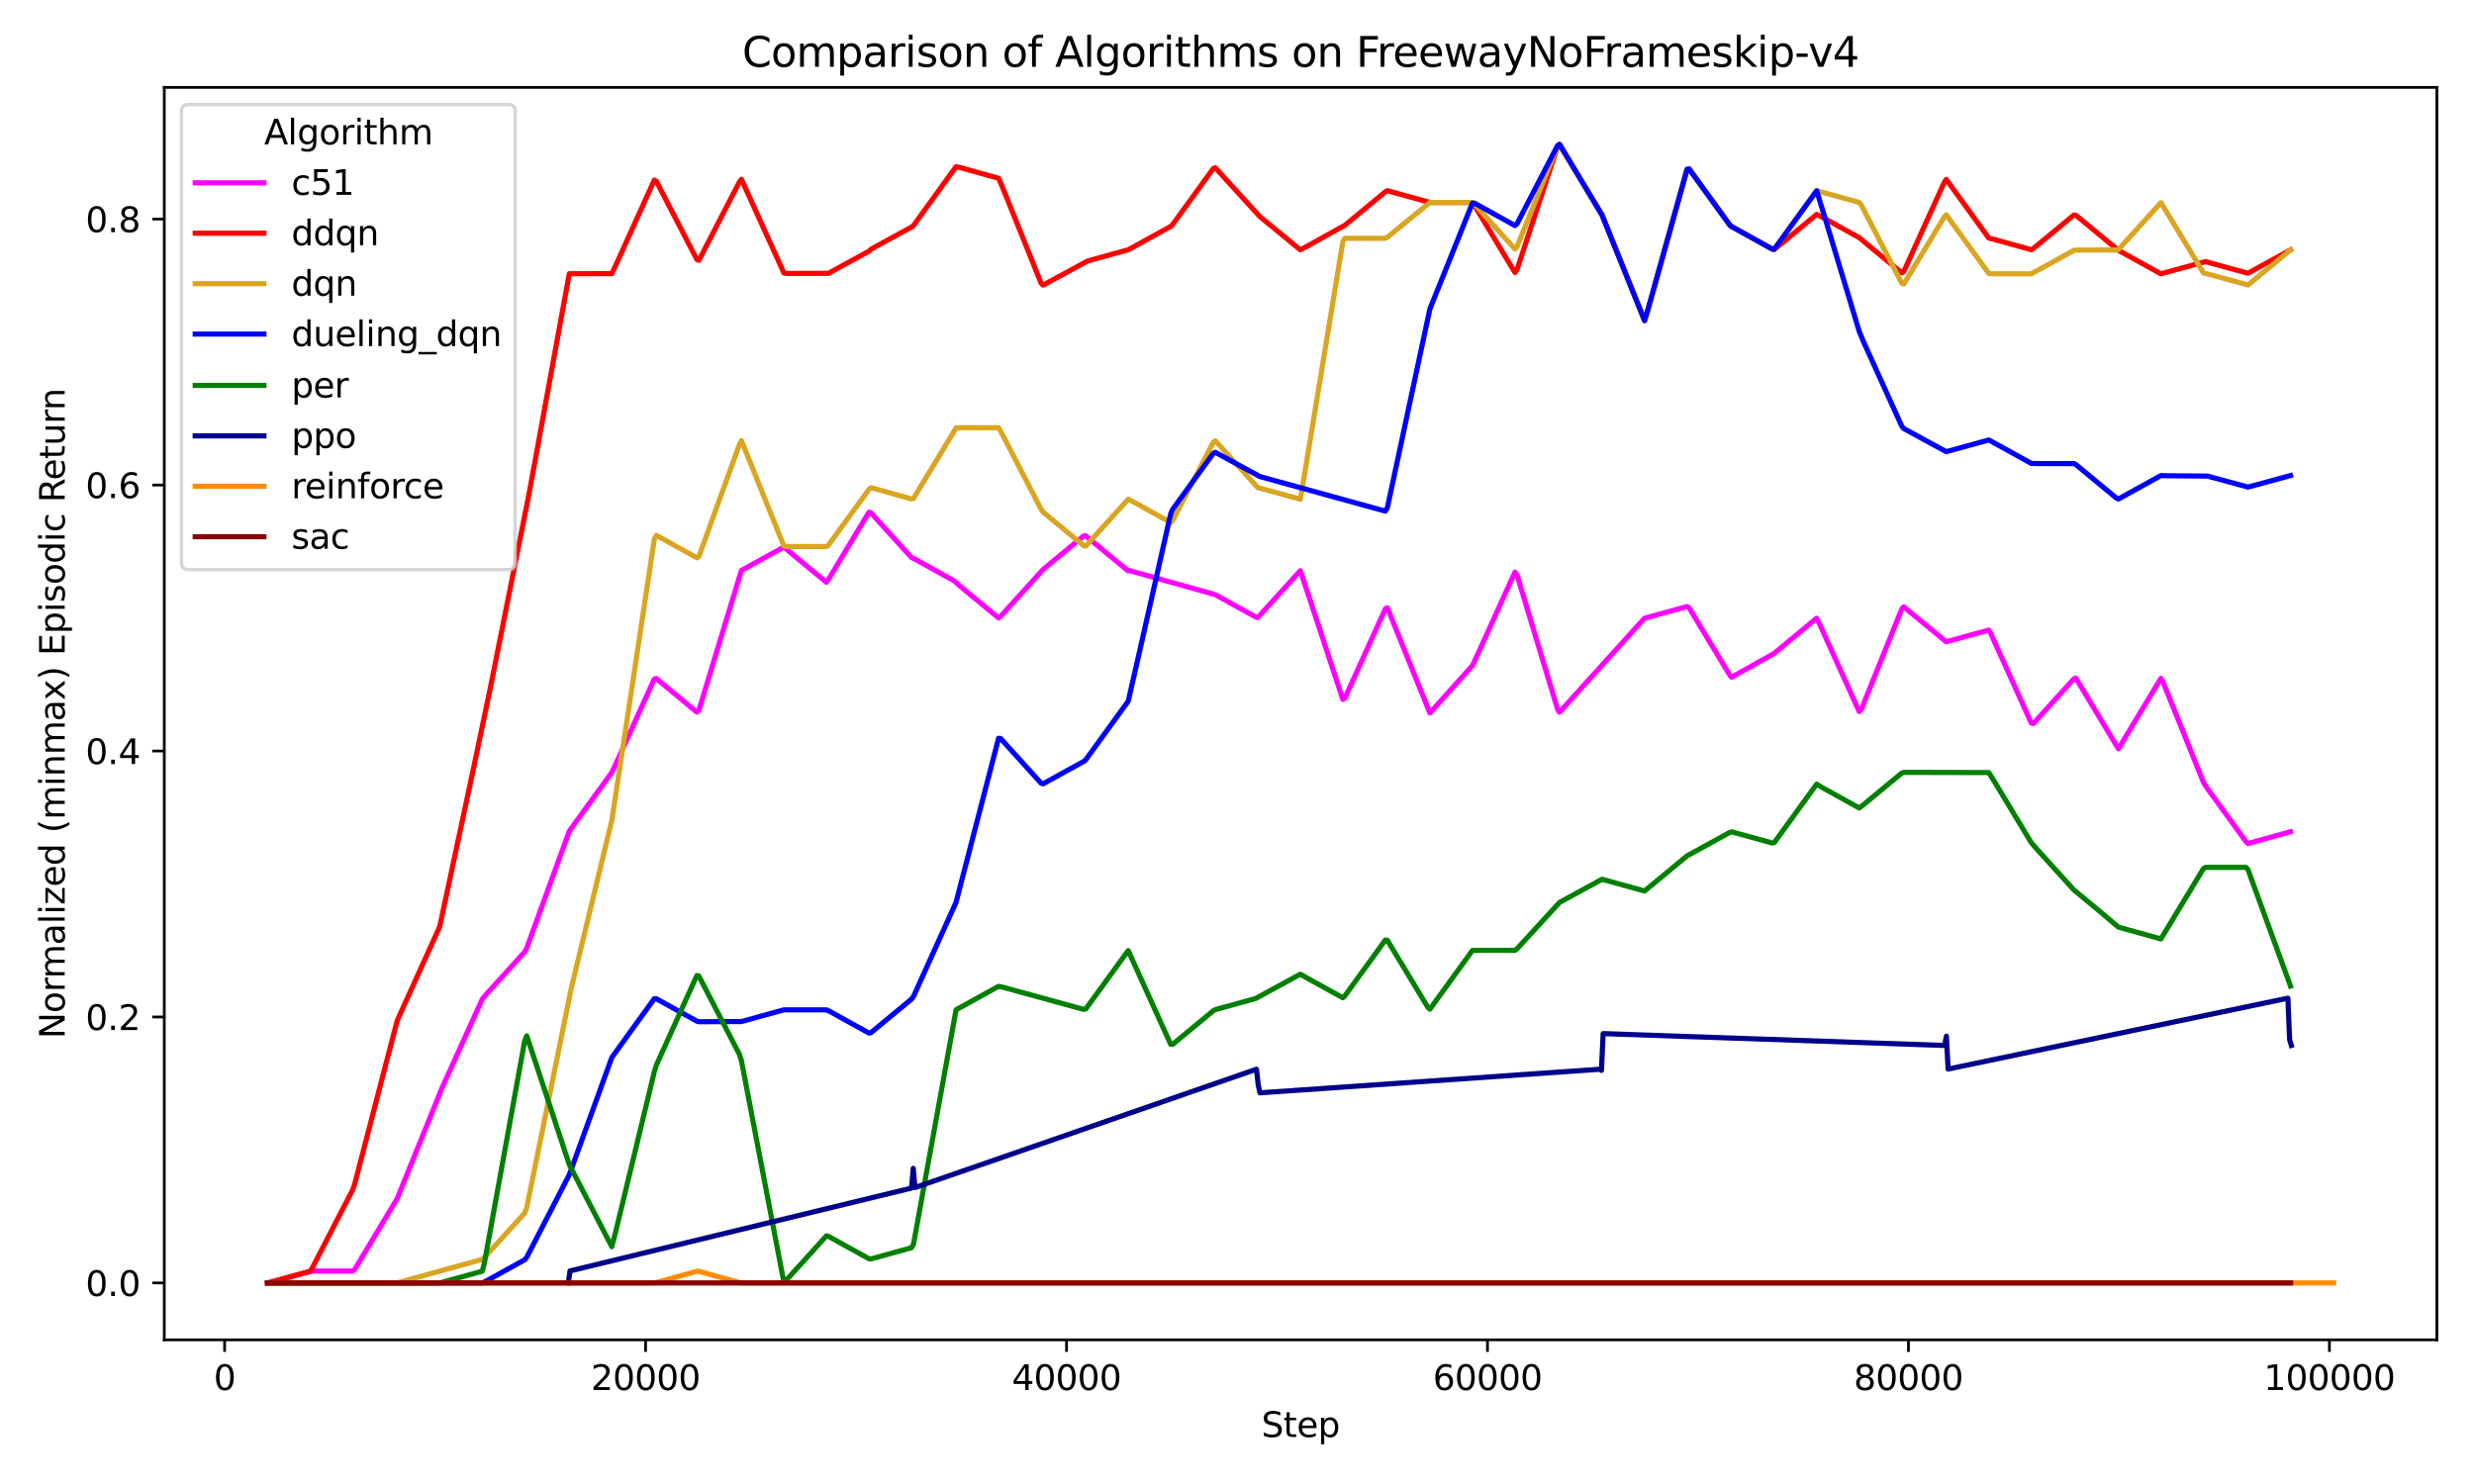 <?xml version="1.0" encoding="utf-8" standalone="no"?>
<!DOCTYPE svg PUBLIC "-//W3C//DTD SVG 1.1//EN"
  "http://www.w3.org/Graphics/SVG/1.1/DTD/svg11.dtd">
<svg xmlns:xlink="http://www.w3.org/1999/xlink" width="720pt" height="432pt" viewBox="0 0 720 432" xmlns="http://www.w3.org/2000/svg" version="1.1">
 <defs>
  <style type="text/css">*{stroke-linejoin: round; stroke-linecap: butt}</style>
 </defs>
 <g id="figure_1">
  <g id="patch_1">
   <path d="M 0 432 
L 720 432 
L 720 0 
L 0 0 
z
" style="fill: #ffffff"/>
  </g>
  <g id="axes_1">
   <g id="patch_2">
    <path d="M 47.81 390.04 
L 709.2 390.04 
L 709.2 25.44 
L 47.81 25.44 
z
" style="fill: #ffffff"/>
   </g>
   <g id="matplotlib.axis_1">
    <g id="xtick_1">
     <g id="line2d_1">
      <defs>
       <path id="m655ab68fb0" d="M 0 0 
L 0 3.5 
" style="stroke: #000000; stroke-width: 0.8"/>
      </defs>
      <g>
       <use xlink:href="#m655ab68fb0" x="65.371" y="390.04" style="stroke: #000000; stroke-width: 0.8"/>
      </g>
     </g>
     <g id="text_1">
      <!-- 0 -->
      <g transform="translate(62.19 404.638) scale(0.1 -0.1)">
       <defs>
        <path id="DejaVuSans-30" d="M 2034 4250 
Q 1547 4250 1301 3770 
Q 1056 3291 1056 2328 
Q 1056 1369 1301 889 
Q 1547 409 2034 409 
Q 2525 409 2770 889 
Q 3016 1369 3016 2328 
Q 3016 3291 2770 3770 
Q 2525 4250 2034 4250 
z
M 2034 4750 
Q 2819 4750 3233 4129 
Q 3647 3509 3647 2328 
Q 3647 1150 3233 529 
Q 2819 -91 2034 -91 
Q 1250 -91 836 529 
Q 422 1150 422 2328 
Q 422 3509 836 4129 
Q 1250 4750 2034 4750 
z
" transform="scale(0.016)"/>
       </defs>
       <use xlink:href="#DejaVuSans-30"/>
      </g>
     </g>
    </g>
    <g id="xtick_2">
     <g id="line2d_2">
      <g>
       <use xlink:href="#m655ab68fb0" x="187.88" y="390.04" style="stroke: #000000; stroke-width: 0.8"/>
      </g>
     </g>
     <g id="text_2">
      <!-- 20000 -->
      <g transform="translate(171.974 404.638) scale(0.1 -0.1)">
       <defs>
        <path id="DejaVuSans-32" d="M 1228 531 
L 3431 531 
L 3431 0 
L 469 0 
L 469 531 
Q 828 903 1448 1529 
Q 2069 2156 2228 2338 
Q 2531 2678 2651 2914 
Q 2772 3150 2772 3378 
Q 2772 3750 2511 3984 
Q 2250 4219 1831 4219 
Q 1534 4219 1204 4116 
Q 875 4013 500 3803 
L 500 4441 
Q 881 4594 1212 4672 
Q 1544 4750 1819 4750 
Q 2544 4750 2975 4387 
Q 3406 4025 3406 3419 
Q 3406 3131 3298 2873 
Q 3191 2616 2906 2266 
Q 2828 2175 2409 1742 
Q 1991 1309 1228 531 
z
" transform="scale(0.016)"/>
       </defs>
       <use xlink:href="#DejaVuSans-32"/>
       <use xlink:href="#DejaVuSans-30" transform="translate(63.623 0)"/>
       <use xlink:href="#DejaVuSans-30" transform="translate(127.246 0)"/>
       <use xlink:href="#DejaVuSans-30" transform="translate(190.869 0)"/>
       <use xlink:href="#DejaVuSans-30" transform="translate(254.492 0)"/>
      </g>
     </g>
    </g>
    <g id="xtick_3">
     <g id="line2d_3">
      <g>
       <use xlink:href="#m655ab68fb0" x="310.39" y="390.04" style="stroke: #000000; stroke-width: 0.8"/>
      </g>
     </g>
     <g id="text_3">
      <!-- 40000 -->
      <g transform="translate(294.484 404.638) scale(0.1 -0.1)">
       <defs>
        <path id="DejaVuSans-34" d="M 2419 4116 
L 825 1625 
L 2419 1625 
L 2419 4116 
z
M 2253 4666 
L 3047 4666 
L 3047 1625 
L 3713 1625 
L 3713 1100 
L 3047 1100 
L 3047 0 
L 2419 0 
L 2419 1100 
L 313 1100 
L 313 1709 
L 2253 4666 
z
" transform="scale(0.016)"/>
       </defs>
       <use xlink:href="#DejaVuSans-34"/>
       <use xlink:href="#DejaVuSans-30" transform="translate(63.623 0)"/>
       <use xlink:href="#DejaVuSans-30" transform="translate(127.246 0)"/>
       <use xlink:href="#DejaVuSans-30" transform="translate(190.869 0)"/>
       <use xlink:href="#DejaVuSans-30" transform="translate(254.492 0)"/>
      </g>
     </g>
    </g>
    <g id="xtick_4">
     <g id="line2d_4">
      <g>
       <use xlink:href="#m655ab68fb0" x="432.899" y="390.04" style="stroke: #000000; stroke-width: 0.8"/>
      </g>
     </g>
     <g id="text_4">
      <!-- 60000 -->
      <g transform="translate(416.993 404.638) scale(0.1 -0.1)">
       <defs>
        <path id="DejaVuSans-36" d="M 2113 2584 
Q 1688 2584 1439 2293 
Q 1191 2003 1191 1497 
Q 1191 994 1439 701 
Q 1688 409 2113 409 
Q 2538 409 2786 701 
Q 3034 994 3034 1497 
Q 3034 2003 2786 2293 
Q 2538 2584 2113 2584 
z
M 3366 4563 
L 3366 3988 
Q 3128 4100 2886 4159 
Q 2644 4219 2406 4219 
Q 1781 4219 1451 3797 
Q 1122 3375 1075 2522 
Q 1259 2794 1537 2939 
Q 1816 3084 2150 3084 
Q 2853 3084 3261 2657 
Q 3669 2231 3669 1497 
Q 3669 778 3244 343 
Q 2819 -91 2113 -91 
Q 1303 -91 875 529 
Q 447 1150 447 2328 
Q 447 3434 972 4092 
Q 1497 4750 2381 4750 
Q 2619 4750 2861 4703 
Q 3103 4656 3366 4563 
z
" transform="scale(0.016)"/>
       </defs>
       <use xlink:href="#DejaVuSans-36"/>
       <use xlink:href="#DejaVuSans-30" transform="translate(63.623 0)"/>
       <use xlink:href="#DejaVuSans-30" transform="translate(127.246 0)"/>
       <use xlink:href="#DejaVuSans-30" transform="translate(190.869 0)"/>
       <use xlink:href="#DejaVuSans-30" transform="translate(254.492 0)"/>
      </g>
     </g>
    </g>
    <g id="xtick_5">
     <g id="line2d_5">
      <g>
       <use xlink:href="#m655ab68fb0" x="555.409" y="390.04" style="stroke: #000000; stroke-width: 0.8"/>
      </g>
     </g>
     <g id="text_5">
      <!-- 80000 -->
      <g transform="translate(539.502 404.638) scale(0.1 -0.1)">
       <defs>
        <path id="DejaVuSans-38" d="M 2034 2216 
Q 1584 2216 1326 1975 
Q 1069 1734 1069 1313 
Q 1069 891 1326 650 
Q 1584 409 2034 409 
Q 2484 409 2743 651 
Q 3003 894 3003 1313 
Q 3003 1734 2745 1975 
Q 2488 2216 2034 2216 
z
M 1403 2484 
Q 997 2584 770 2862 
Q 544 3141 544 3541 
Q 544 4100 942 4425 
Q 1341 4750 2034 4750 
Q 2731 4750 3128 4425 
Q 3525 4100 3525 3541 
Q 3525 3141 3298 2862 
Q 3072 2584 2669 2484 
Q 3125 2378 3379 2068 
Q 3634 1759 3634 1313 
Q 3634 634 3220 271 
Q 2806 -91 2034 -91 
Q 1263 -91 848 271 
Q 434 634 434 1313 
Q 434 1759 690 2068 
Q 947 2378 1403 2484 
z
M 1172 3481 
Q 1172 3119 1398 2916 
Q 1625 2713 2034 2713 
Q 2441 2713 2670 2916 
Q 2900 3119 2900 3481 
Q 2900 3844 2670 4047 
Q 2441 4250 2034 4250 
Q 1625 4250 1398 4047 
Q 1172 3844 1172 3481 
z
" transform="scale(0.016)"/>
       </defs>
       <use xlink:href="#DejaVuSans-38"/>
       <use xlink:href="#DejaVuSans-30" transform="translate(63.623 0)"/>
       <use xlink:href="#DejaVuSans-30" transform="translate(127.246 0)"/>
       <use xlink:href="#DejaVuSans-30" transform="translate(190.869 0)"/>
       <use xlink:href="#DejaVuSans-30" transform="translate(254.492 0)"/>
      </g>
     </g>
    </g>
    <g id="xtick_6">
     <g id="line2d_6">
      <g>
       <use xlink:href="#m655ab68fb0" x="677.918" y="390.04" style="stroke: #000000; stroke-width: 0.8"/>
      </g>
     </g>
     <g id="text_6">
      <!-- 100000 -->
      <g transform="translate(658.83 404.638) scale(0.1 -0.1)">
       <defs>
        <path id="DejaVuSans-31" d="M 794 531 
L 1825 531 
L 1825 4091 
L 703 3866 
L 703 4441 
L 1819 4666 
L 2450 4666 
L 2450 531 
L 3481 531 
L 3481 0 
L 794 0 
L 794 531 
z
" transform="scale(0.016)"/>
       </defs>
       <use xlink:href="#DejaVuSans-31"/>
       <use xlink:href="#DejaVuSans-30" transform="translate(63.623 0)"/>
       <use xlink:href="#DejaVuSans-30" transform="translate(127.246 0)"/>
       <use xlink:href="#DejaVuSans-30" transform="translate(190.869 0)"/>
       <use xlink:href="#DejaVuSans-30" transform="translate(254.492 0)"/>
       <use xlink:href="#DejaVuSans-30" transform="translate(318.115 0)"/>
      </g>
     </g>
    </g>
    <g id="text_7">
     <!-- Step -->
     <g transform="translate(367.12 418.317) scale(0.1 -0.1)">
      <defs>
       <path id="DejaVuSans-53" d="M 3425 4513 
L 3425 3897 
Q 3066 4069 2747 4153 
Q 2428 4238 2131 4238 
Q 1616 4238 1336 4038 
Q 1056 3838 1056 3469 
Q 1056 3159 1242 3001 
Q 1428 2844 1947 2747 
L 2328 2669 
Q 3034 2534 3370 2195 
Q 3706 1856 3706 1288 
Q 3706 609 3251 259 
Q 2797 -91 1919 -91 
Q 1588 -91 1214 -16 
Q 841 59 441 206 
L 441 856 
Q 825 641 1194 531 
Q 1563 422 1919 422 
Q 2459 422 2753 634 
Q 3047 847 3047 1241 
Q 3047 1584 2836 1778 
Q 2625 1972 2144 2069 
L 1759 2144 
Q 1053 2284 737 2584 
Q 422 2884 422 3419 
Q 422 4038 858 4394 
Q 1294 4750 2059 4750 
Q 2388 4750 2728 4690 
Q 3069 4631 3425 4513 
z
" transform="scale(0.016)"/>
       <path id="DejaVuSans-74" d="M 1172 4494 
L 1172 3500 
L 2356 3500 
L 2356 3053 
L 1172 3053 
L 1172 1153 
Q 1172 725 1289 603 
Q 1406 481 1766 481 
L 2356 481 
L 2356 0 
L 1766 0 
Q 1100 0 847 248 
Q 594 497 594 1153 
L 594 3053 
L 172 3053 
L 172 3500 
L 594 3500 
L 594 4494 
L 1172 4494 
z
" transform="scale(0.016)"/>
       <path id="DejaVuSans-65" d="M 3597 1894 
L 3597 1613 
L 953 1613 
Q 991 1019 1311 708 
Q 1631 397 2203 397 
Q 2534 397 2845 478 
Q 3156 559 3463 722 
L 3463 178 
Q 3153 47 2828 -22 
Q 2503 -91 2169 -91 
Q 1331 -91 842 396 
Q 353 884 353 1716 
Q 353 2575 817 3079 
Q 1281 3584 2069 3584 
Q 2775 3584 3186 3129 
Q 3597 2675 3597 1894 
z
M 3022 2063 
Q 3016 2534 2758 2815 
Q 2500 3097 2075 3097 
Q 1594 3097 1305 2825 
Q 1016 2553 972 2059 
L 3022 2063 
z
" transform="scale(0.016)"/>
       <path id="DejaVuSans-70" d="M 1159 525 
L 1159 -1331 
L 581 -1331 
L 581 3500 
L 1159 3500 
L 1159 2969 
Q 1341 3281 1617 3432 
Q 1894 3584 2278 3584 
Q 2916 3584 3314 3078 
Q 3713 2572 3713 1747 
Q 3713 922 3314 415 
Q 2916 -91 2278 -91 
Q 1894 -91 1617 61 
Q 1341 213 1159 525 
z
M 3116 1747 
Q 3116 2381 2855 2742 
Q 2594 3103 2138 3103 
Q 1681 3103 1420 2742 
Q 1159 2381 1159 1747 
Q 1159 1113 1420 752 
Q 1681 391 2138 391 
Q 2594 391 2855 752 
Q 3116 1113 3116 1747 
z
" transform="scale(0.016)"/>
      </defs>
      <use xlink:href="#DejaVuSans-53"/>
      <use xlink:href="#DejaVuSans-74" transform="translate(63.477 0)"/>
      <use xlink:href="#DejaVuSans-65" transform="translate(102.686 0)"/>
      <use xlink:href="#DejaVuSans-70" transform="translate(164.209 0)"/>
     </g>
    </g>
   </g>
   <g id="matplotlib.axis_2">
    <g id="ytick_1">
     <g id="line2d_7">
      <defs>
       <path id="m637b9bca37" d="M 0 0 
L -3.5 0 
" style="stroke: #000000; stroke-width: 0.8"/>
      </defs>
      <g>
       <use xlink:href="#m637b9bca37" x="47.81" y="373.467" style="stroke: #000000; stroke-width: 0.8"/>
      </g>
     </g>
     <g id="text_8">
      <!-- 0.0 -->
      <g transform="translate(24.907 377.266) scale(0.1 -0.1)">
       <defs>
        <path id="DejaVuSans-2e" d="M 684 794 
L 1344 794 
L 1344 0 
L 684 0 
L 684 794 
z
" transform="scale(0.016)"/>
       </defs>
       <use xlink:href="#DejaVuSans-30"/>
       <use xlink:href="#DejaVuSans-2e" transform="translate(63.623 0)"/>
       <use xlink:href="#DejaVuSans-30" transform="translate(95.41 0)"/>
      </g>
     </g>
    </g>
    <g id="ytick_2">
     <g id="line2d_8">
      <g>
       <use xlink:href="#m637b9bca37" x="47.81" y="296.043" style="stroke: #000000; stroke-width: 0.8"/>
      </g>
     </g>
     <g id="text_9">
      <!-- 0.2 -->
      <g transform="translate(24.907 299.843) scale(0.1 -0.1)">
       <use xlink:href="#DejaVuSans-30"/>
       <use xlink:href="#DejaVuSans-2e" transform="translate(63.623 0)"/>
       <use xlink:href="#DejaVuSans-32" transform="translate(95.41 0)"/>
      </g>
     </g>
    </g>
    <g id="ytick_3">
     <g id="line2d_9">
      <g>
       <use xlink:href="#m637b9bca37" x="47.81" y="218.62" style="stroke: #000000; stroke-width: 0.8"/>
      </g>
     </g>
     <g id="text_10">
      <!-- 0.4 -->
      <g transform="translate(24.907 222.419) scale(0.1 -0.1)">
       <use xlink:href="#DejaVuSans-30"/>
       <use xlink:href="#DejaVuSans-2e" transform="translate(63.623 0)"/>
       <use xlink:href="#DejaVuSans-34" transform="translate(95.41 0)"/>
      </g>
     </g>
    </g>
    <g id="ytick_4">
     <g id="line2d_10">
      <g>
       <use xlink:href="#m637b9bca37" x="47.81" y="141.196" style="stroke: #000000; stroke-width: 0.8"/>
      </g>
     </g>
     <g id="text_11">
      <!-- 0.6 -->
      <g transform="translate(24.907 144.995) scale(0.1 -0.1)">
       <use xlink:href="#DejaVuSans-30"/>
       <use xlink:href="#DejaVuSans-2e" transform="translate(63.623 0)"/>
       <use xlink:href="#DejaVuSans-36" transform="translate(95.41 0)"/>
      </g>
     </g>
    </g>
    <g id="ytick_5">
     <g id="line2d_11">
      <g>
       <use xlink:href="#m637b9bca37" x="47.81" y="63.772" style="stroke: #000000; stroke-width: 0.8"/>
      </g>
     </g>
     <g id="text_12">
      <!-- 0.8 -->
      <g transform="translate(24.907 67.571) scale(0.1 -0.1)">
       <use xlink:href="#DejaVuSans-30"/>
       <use xlink:href="#DejaVuSans-2e" transform="translate(63.623 0)"/>
       <use xlink:href="#DejaVuSans-38" transform="translate(95.41 0)"/>
      </g>
     </g>
    </g>
    <g id="text_13">
     <!-- Normalized (minmax) Episodic Return -->
     <g transform="translate(18.827 302.377) rotate(-90) scale(0.1 -0.1)">
      <defs>
       <path id="DejaVuSans-4e" d="M 628 4666 
L 1478 4666 
L 3547 763 
L 3547 4666 
L 4159 4666 
L 4159 0 
L 3309 0 
L 1241 3903 
L 1241 0 
L 628 0 
L 628 4666 
z
" transform="scale(0.016)"/>
       <path id="DejaVuSans-6f" d="M 1959 3097 
Q 1497 3097 1228 2736 
Q 959 2375 959 1747 
Q 959 1119 1226 758 
Q 1494 397 1959 397 
Q 2419 397 2687 759 
Q 2956 1122 2956 1747 
Q 2956 2369 2687 2733 
Q 2419 3097 1959 3097 
z
M 1959 3584 
Q 2709 3584 3137 3096 
Q 3566 2609 3566 1747 
Q 3566 888 3137 398 
Q 2709 -91 1959 -91 
Q 1206 -91 779 398 
Q 353 888 353 1747 
Q 353 2609 779 3096 
Q 1206 3584 1959 3584 
z
" transform="scale(0.016)"/>
       <path id="DejaVuSans-72" d="M 2631 2963 
Q 2534 3019 2420 3045 
Q 2306 3072 2169 3072 
Q 1681 3072 1420 2755 
Q 1159 2438 1159 1844 
L 1159 0 
L 581 0 
L 581 3500 
L 1159 3500 
L 1159 2956 
Q 1341 3275 1631 3429 
Q 1922 3584 2338 3584 
Q 2397 3584 2469 3576 
Q 2541 3569 2628 3553 
L 2631 2963 
z
" transform="scale(0.016)"/>
       <path id="DejaVuSans-6d" d="M 3328 2828 
Q 3544 3216 3844 3400 
Q 4144 3584 4550 3584 
Q 5097 3584 5394 3201 
Q 5691 2819 5691 2113 
L 5691 0 
L 5113 0 
L 5113 2094 
Q 5113 2597 4934 2840 
Q 4756 3084 4391 3084 
Q 3944 3084 3684 2787 
Q 3425 2491 3425 1978 
L 3425 0 
L 2847 0 
L 2847 2094 
Q 2847 2600 2669 2842 
Q 2491 3084 2119 3084 
Q 1678 3084 1418 2786 
Q 1159 2488 1159 1978 
L 1159 0 
L 581 0 
L 581 3500 
L 1159 3500 
L 1159 2956 
Q 1356 3278 1631 3431 
Q 1906 3584 2284 3584 
Q 2666 3584 2933 3390 
Q 3200 3197 3328 2828 
z
" transform="scale(0.016)"/>
       <path id="DejaVuSans-61" d="M 2194 1759 
Q 1497 1759 1228 1600 
Q 959 1441 959 1056 
Q 959 750 1161 570 
Q 1363 391 1709 391 
Q 2188 391 2477 730 
Q 2766 1069 2766 1631 
L 2766 1759 
L 2194 1759 
z
M 3341 1997 
L 3341 0 
L 2766 0 
L 2766 531 
Q 2569 213 2275 61 
Q 1981 -91 1556 -91 
Q 1019 -91 701 211 
Q 384 513 384 1019 
Q 384 1609 779 1909 
Q 1175 2209 1959 2209 
L 2766 2209 
L 2766 2266 
Q 2766 2663 2505 2880 
Q 2244 3097 1772 3097 
Q 1472 3097 1187 3025 
Q 903 2953 641 2809 
L 641 3341 
Q 956 3463 1253 3523 
Q 1550 3584 1831 3584 
Q 2591 3584 2966 3190 
Q 3341 2797 3341 1997 
z
" transform="scale(0.016)"/>
       <path id="DejaVuSans-6c" d="M 603 4863 
L 1178 4863 
L 1178 0 
L 603 0 
L 603 4863 
z
" transform="scale(0.016)"/>
       <path id="DejaVuSans-69" d="M 603 3500 
L 1178 3500 
L 1178 0 
L 603 0 
L 603 3500 
z
M 603 4863 
L 1178 4863 
L 1178 4134 
L 603 4134 
L 603 4863 
z
" transform="scale(0.016)"/>
       <path id="DejaVuSans-7a" d="M 353 3500 
L 3084 3500 
L 3084 2975 
L 922 459 
L 3084 459 
L 3084 0 
L 275 0 
L 275 525 
L 2438 3041 
L 353 3041 
L 353 3500 
z
" transform="scale(0.016)"/>
       <path id="DejaVuSans-64" d="M 2906 2969 
L 2906 4863 
L 3481 4863 
L 3481 0 
L 2906 0 
L 2906 525 
Q 2725 213 2448 61 
Q 2172 -91 1784 -91 
Q 1150 -91 751 415 
Q 353 922 353 1747 
Q 353 2572 751 3078 
Q 1150 3584 1784 3584 
Q 2172 3584 2448 3432 
Q 2725 3281 2906 2969 
z
M 947 1747 
Q 947 1113 1208 752 
Q 1469 391 1925 391 
Q 2381 391 2643 752 
Q 2906 1113 2906 1747 
Q 2906 2381 2643 2742 
Q 2381 3103 1925 3103 
Q 1469 3103 1208 2742 
Q 947 2381 947 1747 
z
" transform="scale(0.016)"/>
       <path id="DejaVuSans-20" transform="scale(0.016)"/>
       <path id="DejaVuSans-28" d="M 1984 4856 
Q 1566 4138 1362 3434 
Q 1159 2731 1159 2009 
Q 1159 1288 1364 580 
Q 1569 -128 1984 -844 
L 1484 -844 
Q 1016 -109 783 600 
Q 550 1309 550 2009 
Q 550 2706 781 3412 
Q 1013 4119 1484 4856 
L 1984 4856 
z
" transform="scale(0.016)"/>
       <path id="DejaVuSans-6e" d="M 3513 2113 
L 3513 0 
L 2938 0 
L 2938 2094 
Q 2938 2591 2744 2837 
Q 2550 3084 2163 3084 
Q 1697 3084 1428 2787 
Q 1159 2491 1159 1978 
L 1159 0 
L 581 0 
L 581 3500 
L 1159 3500 
L 1159 2956 
Q 1366 3272 1645 3428 
Q 1925 3584 2291 3584 
Q 2894 3584 3203 3211 
Q 3513 2838 3513 2113 
z
" transform="scale(0.016)"/>
       <path id="DejaVuSans-78" d="M 3513 3500 
L 2247 1797 
L 3578 0 
L 2900 0 
L 1881 1375 
L 863 0 
L 184 0 
L 1544 1831 
L 300 3500 
L 978 3500 
L 1906 2253 
L 2834 3500 
L 3513 3500 
z
" transform="scale(0.016)"/>
       <path id="DejaVuSans-29" d="M 513 4856 
L 1013 4856 
Q 1481 4119 1714 3412 
Q 1947 2706 1947 2009 
Q 1947 1309 1714 600 
Q 1481 -109 1013 -844 
L 513 -844 
Q 928 -128 1133 580 
Q 1338 1288 1338 2009 
Q 1338 2731 1133 3434 
Q 928 4138 513 4856 
z
" transform="scale(0.016)"/>
       <path id="DejaVuSans-45" d="M 628 4666 
L 3578 4666 
L 3578 4134 
L 1259 4134 
L 1259 2753 
L 3481 2753 
L 3481 2222 
L 1259 2222 
L 1259 531 
L 3634 531 
L 3634 0 
L 628 0 
L 628 4666 
z
" transform="scale(0.016)"/>
       <path id="DejaVuSans-73" d="M 2834 3397 
L 2834 2853 
Q 2591 2978 2328 3040 
Q 2066 3103 1784 3103 
Q 1356 3103 1142 2972 
Q 928 2841 928 2578 
Q 928 2378 1081 2264 
Q 1234 2150 1697 2047 
L 1894 2003 
Q 2506 1872 2764 1633 
Q 3022 1394 3022 966 
Q 3022 478 2636 193 
Q 2250 -91 1575 -91 
Q 1294 -91 989 -36 
Q 684 19 347 128 
L 347 722 
Q 666 556 975 473 
Q 1284 391 1588 391 
Q 1994 391 2212 530 
Q 2431 669 2431 922 
Q 2431 1156 2273 1281 
Q 2116 1406 1581 1522 
L 1381 1569 
Q 847 1681 609 1914 
Q 372 2147 372 2553 
Q 372 3047 722 3315 
Q 1072 3584 1716 3584 
Q 2034 3584 2315 3537 
Q 2597 3491 2834 3397 
z
" transform="scale(0.016)"/>
       <path id="DejaVuSans-63" d="M 3122 3366 
L 3122 2828 
Q 2878 2963 2633 3030 
Q 2388 3097 2138 3097 
Q 1578 3097 1268 2742 
Q 959 2388 959 1747 
Q 959 1106 1268 751 
Q 1578 397 2138 397 
Q 2388 397 2633 464 
Q 2878 531 3122 666 
L 3122 134 
Q 2881 22 2623 -34 
Q 2366 -91 2075 -91 
Q 1284 -91 818 406 
Q 353 903 353 1747 
Q 353 2603 823 3093 
Q 1294 3584 2113 3584 
Q 2378 3584 2631 3529 
Q 2884 3475 3122 3366 
z
" transform="scale(0.016)"/>
       <path id="DejaVuSans-52" d="M 2841 2188 
Q 3044 2119 3236 1894 
Q 3428 1669 3622 1275 
L 4263 0 
L 3584 0 
L 2988 1197 
Q 2756 1666 2539 1819 
Q 2322 1972 1947 1972 
L 1259 1972 
L 1259 0 
L 628 0 
L 628 4666 
L 2053 4666 
Q 2853 4666 3247 4331 
Q 3641 3997 3641 3322 
Q 3641 2881 3436 2590 
Q 3231 2300 2841 2188 
z
M 1259 4147 
L 1259 2491 
L 2053 2491 
Q 2509 2491 2742 2702 
Q 2975 2913 2975 3322 
Q 2975 3731 2742 3939 
Q 2509 4147 2053 4147 
L 1259 4147 
z
" transform="scale(0.016)"/>
       <path id="DejaVuSans-75" d="M 544 1381 
L 544 3500 
L 1119 3500 
L 1119 1403 
Q 1119 906 1312 657 
Q 1506 409 1894 409 
Q 2359 409 2629 706 
Q 2900 1003 2900 1516 
L 2900 3500 
L 3475 3500 
L 3475 0 
L 2900 0 
L 2900 538 
Q 2691 219 2414 64 
Q 2138 -91 1772 -91 
Q 1169 -91 856 284 
Q 544 659 544 1381 
z
M 1991 3584 
L 1991 3584 
z
" transform="scale(0.016)"/>
      </defs>
      <use xlink:href="#DejaVuSans-4e"/>
      <use xlink:href="#DejaVuSans-6f" transform="translate(74.805 0)"/>
      <use xlink:href="#DejaVuSans-72" transform="translate(135.986 0)"/>
      <use xlink:href="#DejaVuSans-6d" transform="translate(175.35 0)"/>
      <use xlink:href="#DejaVuSans-61" transform="translate(272.762 0)"/>
      <use xlink:href="#DejaVuSans-6c" transform="translate(334.041 0)"/>
      <use xlink:href="#DejaVuSans-69" transform="translate(361.824 0)"/>
      <use xlink:href="#DejaVuSans-7a" transform="translate(389.607 0)"/>
      <use xlink:href="#DejaVuSans-65" transform="translate(442.098 0)"/>
      <use xlink:href="#DejaVuSans-64" transform="translate(503.621 0)"/>
      <use xlink:href="#DejaVuSans-20" transform="translate(567.098 0)"/>
      <use xlink:href="#DejaVuSans-28" transform="translate(598.885 0)"/>
      <use xlink:href="#DejaVuSans-6d" transform="translate(637.898 0)"/>
      <use xlink:href="#DejaVuSans-69" transform="translate(735.311 0)"/>
      <use xlink:href="#DejaVuSans-6e" transform="translate(763.094 0)"/>
      <use xlink:href="#DejaVuSans-6d" transform="translate(826.473 0)"/>
      <use xlink:href="#DejaVuSans-61" transform="translate(923.885 0)"/>
      <use xlink:href="#DejaVuSans-78" transform="translate(985.164 0)"/>
      <use xlink:href="#DejaVuSans-29" transform="translate(1044.344 0)"/>
      <use xlink:href="#DejaVuSans-20" transform="translate(1083.357 0)"/>
      <use xlink:href="#DejaVuSans-45" transform="translate(1115.145 0)"/>
      <use xlink:href="#DejaVuSans-70" transform="translate(1178.328 0)"/>
      <use xlink:href="#DejaVuSans-69" transform="translate(1241.805 0)"/>
      <use xlink:href="#DejaVuSans-73" transform="translate(1269.588 0)"/>
      <use xlink:href="#DejaVuSans-6f" transform="translate(1321.688 0)"/>
      <use xlink:href="#DejaVuSans-64" transform="translate(1382.869 0)"/>
      <use xlink:href="#DejaVuSans-69" transform="translate(1446.346 0)"/>
      <use xlink:href="#DejaVuSans-63" transform="translate(1474.129 0)"/>
      <use xlink:href="#DejaVuSans-20" transform="translate(1529.109 0)"/>
      <use xlink:href="#DejaVuSans-52" transform="translate(1560.896 0)"/>
      <use xlink:href="#DejaVuSans-65" transform="translate(1625.879 0)"/>
      <use xlink:href="#DejaVuSans-74" transform="translate(1687.402 0)"/>
      <use xlink:href="#DejaVuSans-75" transform="translate(1726.611 0)"/>
      <use xlink:href="#DejaVuSans-72" transform="translate(1789.99 0)"/>
      <use xlink:href="#DejaVuSans-6e" transform="translate(1829.354 0)"/>
     </g>
    </g>
   </g>
   <g id="line2d_12">
    <path d="M 77.873 373.467 
L 90.838 370.011 
L 102.625 370.011 
L 103.214 369.566 
L 115.59 348.944 
L 128.555 316.904 
L 140.341 290.876 
L 141.52 289.433 
L 152.717 277.091 
L 153.306 275.953 
L 165.682 241.956 
L 178.058 224.849 
L 179.826 221.064 
L 190.433 197.653 
L 191.023 197.533 
L 202.809 207.306 
L 203.398 206.737 
L 215.774 166.059 
L 228.15 159.248 
L 232.275 162.685 
L 240.526 169.517 
L 241.704 167.687 
L 252.901 149.093 
L 253.491 149.315 
L 265.277 162.305 
L 266.456 162.863 
L 277.653 169.072 
L 278.242 169.538 
L 279.421 170.642 
L 290.618 179.872 
L 291.207 179.429 
L 303.583 165.771 
L 315.369 156.027 
L 315.959 155.973 
L 328.334 166.188 
L 328.924 166.15 
L 353.675 173.104 
L 365.461 179.607 
L 366.051 179.779 
L 378.427 166.136 
L 380.784 173.196 
L 390.802 203.618 
L 391.392 203.224 
L 403.178 177.231 
L 403.767 176.954 
L 416.143 207.557 
L 428.519 193.753 
L 430.287 189.945 
L 440.894 166.558 
L 441.484 167.337 
L 453.27 206.365 
L 453.86 207.323 
L 478.611 179.965 
L 483.915 178.518 
L 490.987 176.573 
L 491.576 176.921 
L 503.362 196.444 
L 503.952 197.146 
L 516.327 190.216 
L 528.703 179.963 
L 529.882 182.389 
L 541.079 207.136 
L 541.668 206.571 
L 553.455 177.318 
L 554.044 176.653 
L 566.42 186.825 
L 578.795 183.423 
L 579.385 184.46 
L 591.171 210.506 
L 591.76 210.635 
L 603.547 197.616 
L 604.136 197.407 
L 616.512 217.974 
L 628.888 197.481 
L 629.477 198.483 
L 641.263 227.729 
L 642.442 229.57 
L 653.639 244.989 
L 654.228 245.555 
L 666.604 242.123 
L 666.604 242.123 
" clip-path="url(#p449ab063e5)" style="fill: none; stroke: #ff00ff; stroke-width: 1.5; stroke-linecap: square"/>
   </g>
   <g id="line2d_13">
    <path d="M 77.873 373.467 
L 86.124 371.197 
L 90.249 370.058 
L 90.838 369.198 
L 102.625 346.388 
L 103.214 344.72 
L 115.59 297.117 
L 127.965 269.764 
L 137.984 222.836 
L 142.698 200.247 
L 153.895 144.135 
L 165.682 79.68 
L 178.058 79.662 
L 179.826 75.85 
L 190.433 52.414 
L 191.023 52.764 
L 202.809 75.549 
L 203.398 75.776 
L 215.185 52.985 
L 215.774 52.185 
L 228.15 79.493 
L 229.328 79.604 
L 241.115 79.567 
L 252.901 73.121 
L 253.491 72.55 
L 265.277 66.103 
L 265.866 65.633 
L 278.242 48.527 
L 279.421 48.779 
L 290.618 51.89 
L 291.796 54.604 
L 302.994 82.439 
L 303.583 83.001 
L 316.548 75.973 
L 328.334 72.721 
L 331.281 71.119 
L 340.71 65.909 
L 341.299 65.338 
L 353.086 49.084 
L 353.675 48.82 
L 366.64 63.036 
L 378.427 72.728 
L 380.194 71.793 
L 391.392 65.58 
L 403.178 55.835 
L 403.767 55.506 
L 416.143 58.935 
L 428.519 58.94 
L 429.697 60.786 
L 440.894 79.333 
L 441.484 78.504 
L 453.27 42.733 
L 453.86 42.013 
L 466.235 62.589 
L 478.611 93.325 
L 479.79 89.444 
L 490.987 49.278 
L 491.576 49.17 
L 503.362 65.438 
L 503.952 65.958 
L 515.738 72.477 
L 516.327 72.653 
L 528.703 62.417 
L 529.882 62.989 
L 541.079 69.179 
L 545.204 72.611 
L 553.455 79.432 
L 554.044 79.064 
L 565.83 53.078 
L 566.42 52.226 
L 578.795 69.297 
L 581.153 69.913 
L 591.171 72.681 
L 591.76 72.359 
L 603.547 62.604 
L 604.136 62.651 
L 616.512 72.866 
L 628.888 79.705 
L 637.727 77.285 
L 641.853 76.15 
L 654.228 79.548 
L 666.604 72.759 
L 666.604 72.759 
" clip-path="url(#p449ab063e5)" style="fill: none; stroke: #ff0000; stroke-width: 1.5; stroke-linecap: square"/>
   </g>
   <g id="line2d_14">
    <path d="M 77.873 373.467 
L 115.59 373.429 
L 140.341 366.617 
L 140.93 366.113 
L 152.717 353.104 
L 153.306 351.497 
L 166.271 287.602 
L 178.058 238.808 
L 182.772 207.673 
L 190.433 156.914 
L 191.023 155.839 
L 202.809 162.375 
L 203.398 161.997 
L 215.185 129.43 
L 215.774 128.268 
L 228.15 158.991 
L 229.328 159.102 
L 240.526 159.102 
L 241.115 158.675 
L 252.901 142.454 
L 253.491 141.962 
L 265.277 145.258 
L 265.866 145.082 
L 278.242 124.565 
L 279.421 124.493 
L 290.618 124.517 
L 291.796 126.622 
L 302.994 148.272 
L 303.583 149.084 
L 315.369 158.838 
L 315.959 158.984 
L 328.334 145.322 
L 329.513 145.914 
L 340.71 152.117 
L 341.299 151.533 
L 353.086 128.787 
L 353.675 128.318 
L 366.051 141.934 
L 378.427 145.322 
L 380.194 134.819 
L 390.802 70.354 
L 391.392 69.39 
L 403.178 69.387 
L 403.767 69.046 
L 416.143 58.935 
L 428.519 58.923 
L 429.697 60.12 
L 440.894 72.496 
L 441.484 71.839 
L 453.27 42.569 
L 453.86 42.013 
L 466.235 62.589 
L 478.611 93.325 
L 479.79 89.444 
L 490.987 49.278 
L 491.576 49.17 
L 503.362 65.438 
L 503.952 65.958 
L 515.738 72.477 
L 516.327 72.589 
L 528.703 55.517 
L 535.775 57.466 
L 541.079 58.936 
L 541.668 59.683 
L 553.455 82.423 
L 554.044 82.693 
L 565.83 63.193 
L 566.42 62.545 
L 578.795 79.616 
L 579.974 79.7 
L 591.171 79.713 
L 601.19 74.184 
L 603.547 72.884 
L 604.725 72.796 
L 615.923 72.776 
L 616.512 72.655 
L 628.888 58.996 
L 631.834 63.833 
L 641.263 79.469 
L 642.442 79.737 
L 654.228 82.946 
L 666.604 72.759 
L 666.604 72.759 
" clip-path="url(#p449ab063e5)" style="fill: none; stroke: #daa520; stroke-width: 1.5; stroke-linecap: square"/>
   </g>
   <g id="line2d_15">
    <path d="M 77.873 373.467 
L 140.341 373.467 
L 141.52 372.91 
L 152.717 366.719 
L 153.306 365.991 
L 165.682 341.971 
L 178.058 307.839 
L 183.362 300.489 
L 190.433 290.718 
L 191.023 290.756 
L 202.809 297.261 
L 203.398 297.426 
L 215.774 297.384 
L 228.15 293.97 
L 240.526 293.97 
L 241.704 294.548 
L 252.901 300.74 
L 253.491 300.599 
L 265.277 290.856 
L 265.866 290.053 
L 278.242 262.668 
L 290.618 214.907 
L 291.207 214.975 
L 302.994 227.997 
L 303.583 228.164 
L 315.369 221.67 
L 315.959 221.208 
L 328.334 204.147 
L 330.692 193.866 
L 340.71 149.554 
L 341.299 148.239 
L 353.086 131.997 
L 353.675 131.661 
L 366.64 138.715 
L 396.695 147.009 
L 403.178 148.793 
L 403.767 147.783 
L 416.143 89.913 
L 428.519 59.137 
L 429.108 59.127 
L 440.894 65.66 
L 441.484 65.174 
L 453.27 42.406 
L 453.86 42.013 
L 466.235 62.589 
L 478.611 93.325 
L 479.79 89.444 
L 490.987 49.278 
L 491.576 49.17 
L 503.362 65.438 
L 503.952 65.958 
L 515.738 72.477 
L 516.327 72.589 
L 528.703 55.521 
L 531.06 63.233 
L 541.079 96.452 
L 542.258 99.317 
L 553.455 124.027 
L 554.044 124.76 
L 566.42 131.488 
L 578.795 128.073 
L 582.921 130.336 
L 591.171 134.899 
L 592.939 134.952 
L 603.547 134.949 
L 604.136 135.236 
L 615.923 144.991 
L 616.512 145.268 
L 628.888 138.437 
L 630.656 138.495 
L 642.442 138.592 
L 654.228 141.792 
L 666.604 138.431 
L 666.604 138.431 
" clip-path="url(#p449ab063e5)" style="fill: none; stroke: #0000ff; stroke-width: 1.5; stroke-linecap: square"/>
   </g>
   <g id="line2d_16">
    <path d="M 77.873 373.467 
L 127.965 373.467 
L 132.68 372.182 
L 140.341 370.068 
L 140.93 367.908 
L 152.717 302.928 
L 153.306 301.546 
L 165.682 339.045 
L 178.058 362.932 
L 179.236 358.345 
L 190.433 311.968 
L 191.023 310.045 
L 202.809 283.98 
L 203.398 284.146 
L 215.185 306.921 
L 215.774 308.777 
L 228.15 373.397 
L 232.864 368.211 
L 240.526 359.747 
L 241.115 359.915 
L 252.901 366.432 
L 253.491 366.473 
L 265.277 363.229 
L 265.866 362.13 
L 278.242 293.953 
L 290.618 287.13 
L 291.796 287.361 
L 315.369 293.833 
L 315.959 293.747 
L 328.334 276.715 
L 340.71 304.016 
L 341.299 303.999 
L 353.086 294.25 
L 353.675 293.91 
L 365.461 290.662 
L 369.587 288.41 
L 378.427 283.587 
L 380.784 284.927 
L 390.802 290.454 
L 391.392 289.894 
L 403.178 273.642 
L 403.767 273.72 
L 415.554 293.245 
L 416.143 293.766 
L 428.519 276.673 
L 431.465 276.649 
L 440.894 276.657 
L 441.484 276.211 
L 453.86 262.712 
L 466.235 255.959 
L 478.611 259.368 
L 482.736 255.971 
L 490.987 249.136 
L 493.933 247.537 
L 503.362 242.342 
L 503.952 242.148 
L 515.738 245.387 
L 516.327 245.324 
L 528.703 228.266 
L 529.882 229.017 
L 541.079 235.203 
L 542.258 234.311 
L 553.455 225.045 
L 554.044 224.841 
L 578.795 224.899 
L 580.563 227.743 
L 591.171 245.331 
L 592.939 247.355 
L 603.547 259.056 
L 610.619 264.911 
L 616.512 269.892 
L 628.888 273.319 
L 641.263 252.843 
L 641.853 252.493 
L 653.639 252.493 
L 654.228 253.145 
L 666.604 287.057 
L 666.604 287.057 
" clip-path="url(#p449ab063e5)" style="fill: none; stroke: #008000; stroke-width: 1.5; stroke-linecap: square"/>
   </g>
   <g id="line2d_17">
    <path d="M 165.388 373.467 
L 165.89 369.972 
L 265.277 345.859 
L 265.779 340.117 
L 266.281 345.716 
L 365.669 311.252 
L 366.171 315.736 
L 366.673 318.132 
L 465.558 311.267 
L 466.06 311.594 
L 466.562 300.886 
L 565.95 304.337 
L 566.452 301.63 
L 566.954 311.205 
L 665.839 290.579 
L 666.341 302.657 
L 666.843 304.339 
L 666.843 304.339 
" clip-path="url(#p449ab063e5)" style="fill: none; stroke: #00008b; stroke-width: 1.5; stroke-linecap: square"/>
   </g>
   <g id="line2d_18">
    <path d="M 77.879 373.467 
L 190.427 373.467 
L 192.834 372.84 
L 203.066 370.014 
L 213.9 373.001 
L 215.705 373.467 
L 679.137 373.467 
L 679.137 373.467 
" clip-path="url(#p449ab063e5)" style="fill: none; stroke: #ff8c00; stroke-width: 1.5; stroke-linecap: square"/>
   </g>
   <g id="line2d_19">
    <path d="M 77.873 373.467 
L 666.604 373.467 
L 666.604 373.467 
" clip-path="url(#p449ab063e5)" style="fill: none; stroke: #8b0000; stroke-width: 1.5; stroke-linecap: square"/>
   </g>
   <g id="patch_3">
    <path d="M 47.81 390.04 
L 47.81 25.44 
" style="fill: none; stroke: #000000; stroke-width: 0.8; stroke-linejoin: miter; stroke-linecap: square"/>
   </g>
   <g id="patch_4">
    <path d="M 709.2 390.04 
L 709.2 25.44 
" style="fill: none; stroke: #000000; stroke-width: 0.8; stroke-linejoin: miter; stroke-linecap: square"/>
   </g>
   <g id="patch_5">
    <path d="M 47.81 390.04 
L 709.2 390.04 
" style="fill: none; stroke: #000000; stroke-width: 0.8; stroke-linejoin: miter; stroke-linecap: square"/>
   </g>
   <g id="patch_6">
    <path d="M 47.81 25.44 
L 709.2 25.44 
" style="fill: none; stroke: #000000; stroke-width: 0.8; stroke-linejoin: miter; stroke-linecap: square"/>
   </g>
   <g id="text_14">
    <!-- Comparison of Algorithms on FreewayNoFrameskip-v4 -->
    <g transform="translate(216.013 19.44) scale(0.12 -0.12)">
     <defs>
      <path id="DejaVuSans-43" d="M 4122 4306 
L 4122 3641 
Q 3803 3938 3442 4084 
Q 3081 4231 2675 4231 
Q 1875 4231 1450 3742 
Q 1025 3253 1025 2328 
Q 1025 1406 1450 917 
Q 1875 428 2675 428 
Q 3081 428 3442 575 
Q 3803 722 4122 1019 
L 4122 359 
Q 3791 134 3420 21 
Q 3050 -91 2638 -91 
Q 1578 -91 968 557 
Q 359 1206 359 2328 
Q 359 3453 968 4101 
Q 1578 4750 2638 4750 
Q 3056 4750 3426 4639 
Q 3797 4528 4122 4306 
z
" transform="scale(0.016)"/>
      <path id="DejaVuSans-66" d="M 2375 4863 
L 2375 4384 
L 1825 4384 
Q 1516 4384 1395 4259 
Q 1275 4134 1275 3809 
L 1275 3500 
L 2222 3500 
L 2222 3053 
L 1275 3053 
L 1275 0 
L 697 0 
L 697 3053 
L 147 3053 
L 147 3500 
L 697 3500 
L 697 3744 
Q 697 4328 969 4595 
Q 1241 4863 1831 4863 
L 2375 4863 
z
" transform="scale(0.016)"/>
      <path id="DejaVuSans-41" d="M 2188 4044 
L 1331 1722 
L 3047 1722 
L 2188 4044 
z
M 1831 4666 
L 2547 4666 
L 4325 0 
L 3669 0 
L 3244 1197 
L 1141 1197 
L 716 0 
L 50 0 
L 1831 4666 
z
" transform="scale(0.016)"/>
      <path id="DejaVuSans-67" d="M 2906 1791 
Q 2906 2416 2648 2759 
Q 2391 3103 1925 3103 
Q 1463 3103 1205 2759 
Q 947 2416 947 1791 
Q 947 1169 1205 825 
Q 1463 481 1925 481 
Q 2391 481 2648 825 
Q 2906 1169 2906 1791 
z
M 3481 434 
Q 3481 -459 3084 -895 
Q 2688 -1331 1869 -1331 
Q 1566 -1331 1297 -1286 
Q 1028 -1241 775 -1147 
L 775 -588 
Q 1028 -725 1275 -790 
Q 1522 -856 1778 -856 
Q 2344 -856 2625 -561 
Q 2906 -266 2906 331 
L 2906 616 
Q 2728 306 2450 153 
Q 2172 0 1784 0 
Q 1141 0 747 490 
Q 353 981 353 1791 
Q 353 2603 747 3093 
Q 1141 3584 1784 3584 
Q 2172 3584 2450 3431 
Q 2728 3278 2906 2969 
L 2906 3500 
L 3481 3500 
L 3481 434 
z
" transform="scale(0.016)"/>
      <path id="DejaVuSans-68" d="M 3513 2113 
L 3513 0 
L 2938 0 
L 2938 2094 
Q 2938 2591 2744 2837 
Q 2550 3084 2163 3084 
Q 1697 3084 1428 2787 
Q 1159 2491 1159 1978 
L 1159 0 
L 581 0 
L 581 4863 
L 1159 4863 
L 1159 2956 
Q 1366 3272 1645 3428 
Q 1925 3584 2291 3584 
Q 2894 3584 3203 3211 
Q 3513 2838 3513 2113 
z
" transform="scale(0.016)"/>
      <path id="DejaVuSans-46" d="M 628 4666 
L 3309 4666 
L 3309 4134 
L 1259 4134 
L 1259 2759 
L 3109 2759 
L 3109 2228 
L 1259 2228 
L 1259 0 
L 628 0 
L 628 4666 
z
" transform="scale(0.016)"/>
      <path id="DejaVuSans-77" d="M 269 3500 
L 844 3500 
L 1563 769 
L 2278 3500 
L 2956 3500 
L 3675 769 
L 4391 3500 
L 4966 3500 
L 4050 0 
L 3372 0 
L 2619 2869 
L 1863 0 
L 1184 0 
L 269 3500 
z
" transform="scale(0.016)"/>
      <path id="DejaVuSans-79" d="M 2059 -325 
Q 1816 -950 1584 -1140 
Q 1353 -1331 966 -1331 
L 506 -1331 
L 506 -850 
L 844 -850 
Q 1081 -850 1212 -737 
Q 1344 -625 1503 -206 
L 1606 56 
L 191 3500 
L 800 3500 
L 1894 763 
L 2988 3500 
L 3597 3500 
L 2059 -325 
z
" transform="scale(0.016)"/>
      <path id="DejaVuSans-6b" d="M 581 4863 
L 1159 4863 
L 1159 1991 
L 2875 3500 
L 3609 3500 
L 1753 1863 
L 3688 0 
L 2938 0 
L 1159 1709 
L 1159 0 
L 581 0 
L 581 4863 
z
" transform="scale(0.016)"/>
      <path id="DejaVuSans-2d" d="M 313 2009 
L 1997 2009 
L 1997 1497 
L 313 1497 
L 313 2009 
z
" transform="scale(0.016)"/>
      <path id="DejaVuSans-76" d="M 191 3500 
L 800 3500 
L 1894 563 
L 2988 3500 
L 3597 3500 
L 2284 0 
L 1503 0 
L 191 3500 
z
" transform="scale(0.016)"/>
     </defs>
     <use xlink:href="#DejaVuSans-43"/>
     <use xlink:href="#DejaVuSans-6f" transform="translate(69.824 0)"/>
     <use xlink:href="#DejaVuSans-6d" transform="translate(131.006 0)"/>
     <use xlink:href="#DejaVuSans-70" transform="translate(228.418 0)"/>
     <use xlink:href="#DejaVuSans-61" transform="translate(291.895 0)"/>
     <use xlink:href="#DejaVuSans-72" transform="translate(353.174 0)"/>
     <use xlink:href="#DejaVuSans-69" transform="translate(394.287 0)"/>
     <use xlink:href="#DejaVuSans-73" transform="translate(422.07 0)"/>
     <use xlink:href="#DejaVuSans-6f" transform="translate(474.17 0)"/>
     <use xlink:href="#DejaVuSans-6e" transform="translate(535.352 0)"/>
     <use xlink:href="#DejaVuSans-20" transform="translate(598.73 0)"/>
     <use xlink:href="#DejaVuSans-6f" transform="translate(630.518 0)"/>
     <use xlink:href="#DejaVuSans-66" transform="translate(691.699 0)"/>
     <use xlink:href="#DejaVuSans-20" transform="translate(726.904 0)"/>
     <use xlink:href="#DejaVuSans-41" transform="translate(758.691 0)"/>
     <use xlink:href="#DejaVuSans-6c" transform="translate(827.1 0)"/>
     <use xlink:href="#DejaVuSans-67" transform="translate(854.883 0)"/>
     <use xlink:href="#DejaVuSans-6f" transform="translate(918.359 0)"/>
     <use xlink:href="#DejaVuSans-72" transform="translate(979.541 0)"/>
     <use xlink:href="#DejaVuSans-69" transform="translate(1020.654 0)"/>
     <use xlink:href="#DejaVuSans-74" transform="translate(1048.438 0)"/>
     <use xlink:href="#DejaVuSans-68" transform="translate(1087.646 0)"/>
     <use xlink:href="#DejaVuSans-6d" transform="translate(1151.025 0)"/>
     <use xlink:href="#DejaVuSans-73" transform="translate(1248.438 0)"/>
     <use xlink:href="#DejaVuSans-20" transform="translate(1300.537 0)"/>
     <use xlink:href="#DejaVuSans-6f" transform="translate(1332.324 0)"/>
     <use xlink:href="#DejaVuSans-6e" transform="translate(1393.506 0)"/>
     <use xlink:href="#DejaVuSans-20" transform="translate(1456.885 0)"/>
     <use xlink:href="#DejaVuSans-46" transform="translate(1488.672 0)"/>
     <use xlink:href="#DejaVuSans-72" transform="translate(1538.941 0)"/>
     <use xlink:href="#DejaVuSans-65" transform="translate(1577.805 0)"/>
     <use xlink:href="#DejaVuSans-65" transform="translate(1639.328 0)"/>
     <use xlink:href="#DejaVuSans-77" transform="translate(1700.852 0)"/>
     <use xlink:href="#DejaVuSans-61" transform="translate(1782.639 0)"/>
     <use xlink:href="#DejaVuSans-79" transform="translate(1843.918 0)"/>
     <use xlink:href="#DejaVuSans-4e" transform="translate(1903.098 0)"/>
     <use xlink:href="#DejaVuSans-6f" transform="translate(1977.902 0)"/>
     <use xlink:href="#DejaVuSans-46" transform="translate(2039.084 0)"/>
     <use xlink:href="#DejaVuSans-72" transform="translate(2089.354 0)"/>
     <use xlink:href="#DejaVuSans-61" transform="translate(2130.467 0)"/>
     <use xlink:href="#DejaVuSans-6d" transform="translate(2191.746 0)"/>
     <use xlink:href="#DejaVuSans-65" transform="translate(2289.158 0)"/>
     <use xlink:href="#DejaVuSans-73" transform="translate(2350.682 0)"/>
     <use xlink:href="#DejaVuSans-6b" transform="translate(2402.781 0)"/>
     <use xlink:href="#DejaVuSans-69" transform="translate(2460.691 0)"/>
     <use xlink:href="#DejaVuSans-70" transform="translate(2488.475 0)"/>
     <use xlink:href="#DejaVuSans-2d" transform="translate(2551.951 0)"/>
     <use xlink:href="#DejaVuSans-76" transform="translate(2585.41 0)"/>
     <use xlink:href="#DejaVuSans-34" transform="translate(2644.59 0)"/>
    </g>
   </g>
   <g id="legend_1">
    <g id="patch_7">
     <path d="M 54.81 165.821 
L 147.926 165.821 
Q 149.926 165.821 149.926 163.821 
L 149.926 32.44 
Q 149.926 30.44 147.926 30.44 
L 54.81 30.44 
Q 52.81 30.44 52.81 32.44 
L 52.81 163.821 
Q 52.81 165.821 54.81 165.821 
z
" style="fill: #ffffff; opacity: 0.8; stroke: #cccccc; stroke-linejoin: miter"/>
    </g>
    <g id="text_15">
     <!-- Algorithm -->
     <g transform="translate(76.881 42.038) scale(0.1 -0.1)">
      <use xlink:href="#DejaVuSans-41"/>
      <use xlink:href="#DejaVuSans-6c" transform="translate(68.408 0)"/>
      <use xlink:href="#DejaVuSans-67" transform="translate(96.191 0)"/>
      <use xlink:href="#DejaVuSans-6f" transform="translate(159.668 0)"/>
      <use xlink:href="#DejaVuSans-72" transform="translate(220.85 0)"/>
      <use xlink:href="#DejaVuSans-69" transform="translate(261.963 0)"/>
      <use xlink:href="#DejaVuSans-74" transform="translate(289.746 0)"/>
      <use xlink:href="#DejaVuSans-68" transform="translate(328.955 0)"/>
      <use xlink:href="#DejaVuSans-6d" transform="translate(392.334 0)"/>
     </g>
    </g>
    <g id="line2d_20">
     <path d="M 56.81 53.217 
L 66.81 53.217 
L 76.81 53.217 
" style="fill: none; stroke: #ff00ff; stroke-width: 1.5; stroke-linecap: square"/>
    </g>
    <g id="text_16">
     <!-- c51 -->
     <g transform="translate(84.81 56.717) scale(0.1 -0.1)">
      <defs>
       <path id="DejaVuSans-35" d="M 691 4666 
L 3169 4666 
L 3169 4134 
L 1269 4134 
L 1269 2991 
Q 1406 3038 1543 3061 
Q 1681 3084 1819 3084 
Q 2600 3084 3056 2656 
Q 3513 2228 3513 1497 
Q 3513 744 3044 326 
Q 2575 -91 1722 -91 
Q 1428 -91 1123 -41 
Q 819 9 494 109 
L 494 744 
Q 775 591 1075 516 
Q 1375 441 1709 441 
Q 2250 441 2565 725 
Q 2881 1009 2881 1497 
Q 2881 1984 2565 2268 
Q 2250 2553 1709 2553 
Q 1456 2553 1204 2497 
Q 953 2441 691 2322 
L 691 4666 
z
" transform="scale(0.016)"/>
      </defs>
      <use xlink:href="#DejaVuSans-63"/>
      <use xlink:href="#DejaVuSans-35" transform="translate(54.98 0)"/>
      <use xlink:href="#DejaVuSans-31" transform="translate(118.604 0)"/>
     </g>
    </g>
    <g id="line2d_21">
     <path d="M 56.81 67.895 
L 66.81 67.895 
L 76.81 67.895 
" style="fill: none; stroke: #ff0000; stroke-width: 1.5; stroke-linecap: square"/>
    </g>
    <g id="text_17">
     <!-- ddqn -->
     <g transform="translate(84.81 71.395) scale(0.1 -0.1)">
      <defs>
       <path id="DejaVuSans-71" d="M 947 1747 
Q 947 1113 1208 752 
Q 1469 391 1925 391 
Q 2381 391 2643 752 
Q 2906 1113 2906 1747 
Q 2906 2381 2643 2742 
Q 2381 3103 1925 3103 
Q 1469 3103 1208 2742 
Q 947 2381 947 1747 
z
M 2906 525 
Q 2725 213 2448 61 
Q 2172 -91 1784 -91 
Q 1150 -91 751 415 
Q 353 922 353 1747 
Q 353 2572 751 3078 
Q 1150 3584 1784 3584 
Q 2172 3584 2448 3432 
Q 2725 3281 2906 2969 
L 2906 3500 
L 3481 3500 
L 3481 -1331 
L 2906 -1331 
L 2906 525 
z
" transform="scale(0.016)"/>
      </defs>
      <use xlink:href="#DejaVuSans-64"/>
      <use xlink:href="#DejaVuSans-64" transform="translate(63.477 0)"/>
      <use xlink:href="#DejaVuSans-71" transform="translate(126.953 0)"/>
      <use xlink:href="#DejaVuSans-6e" transform="translate(190.43 0)"/>
     </g>
    </g>
    <g id="line2d_22">
     <path d="M 56.81 82.573 
L 66.81 82.573 
L 76.81 82.573 
" style="fill: none; stroke: #daa520; stroke-width: 1.5; stroke-linecap: square"/>
    </g>
    <g id="text_18">
     <!-- dqn -->
     <g transform="translate(84.81 86.073) scale(0.1 -0.1)">
      <use xlink:href="#DejaVuSans-64"/>
      <use xlink:href="#DejaVuSans-71" transform="translate(63.477 0)"/>
      <use xlink:href="#DejaVuSans-6e" transform="translate(126.953 0)"/>
     </g>
    </g>
    <g id="line2d_23">
     <path d="M 56.81 97.251 
L 66.81 97.251 
L 76.81 97.251 
" style="fill: none; stroke: #0000ff; stroke-width: 1.5; stroke-linecap: square"/>
    </g>
    <g id="text_19">
     <!-- dueling_dqn -->
     <g transform="translate(84.81 100.751) scale(0.1 -0.1)">
      <defs>
       <path id="DejaVuSans-5f" d="M 3263 -1063 
L 3263 -1509 
L -63 -1509 
L -63 -1063 
L 3263 -1063 
z
" transform="scale(0.016)"/>
      </defs>
      <use xlink:href="#DejaVuSans-64"/>
      <use xlink:href="#DejaVuSans-75" transform="translate(63.477 0)"/>
      <use xlink:href="#DejaVuSans-65" transform="translate(126.855 0)"/>
      <use xlink:href="#DejaVuSans-6c" transform="translate(188.379 0)"/>
      <use xlink:href="#DejaVuSans-69" transform="translate(216.162 0)"/>
      <use xlink:href="#DejaVuSans-6e" transform="translate(243.945 0)"/>
      <use xlink:href="#DejaVuSans-67" transform="translate(307.324 0)"/>
      <use xlink:href="#DejaVuSans-5f" transform="translate(370.801 0)"/>
      <use xlink:href="#DejaVuSans-64" transform="translate(420.801 0)"/>
      <use xlink:href="#DejaVuSans-71" transform="translate(484.277 0)"/>
      <use xlink:href="#DejaVuSans-6e" transform="translate(547.754 0)"/>
     </g>
    </g>
    <g id="line2d_24">
     <path d="M 56.81 112.207 
L 66.81 112.207 
L 76.81 112.207 
" style="fill: none; stroke: #008000; stroke-width: 1.5; stroke-linecap: square"/>
    </g>
    <g id="text_20">
     <!-- per -->
     <g transform="translate(84.81 115.707) scale(0.1 -0.1)">
      <use xlink:href="#DejaVuSans-70"/>
      <use xlink:href="#DejaVuSans-65" transform="translate(63.477 0)"/>
      <use xlink:href="#DejaVuSans-72" transform="translate(125 0)"/>
     </g>
    </g>
    <g id="line2d_25">
     <path d="M 56.81 126.885 
L 66.81 126.885 
L 76.81 126.885 
" style="fill: none; stroke: #00008b; stroke-width: 1.5; stroke-linecap: square"/>
    </g>
    <g id="text_21">
     <!-- ppo -->
     <g transform="translate(84.81 130.385) scale(0.1 -0.1)">
      <use xlink:href="#DejaVuSans-70"/>
      <use xlink:href="#DejaVuSans-70" transform="translate(63.477 0)"/>
      <use xlink:href="#DejaVuSans-6f" transform="translate(126.953 0)"/>
     </g>
    </g>
    <g id="line2d_26">
     <path d="M 56.81 141.563 
L 66.81 141.563 
L 76.81 141.563 
" style="fill: none; stroke: #ff8c00; stroke-width: 1.5; stroke-linecap: square"/>
    </g>
    <g id="text_22">
     <!-- reinforce -->
     <g transform="translate(84.81 145.063) scale(0.1 -0.1)">
      <use xlink:href="#DejaVuSans-72"/>
      <use xlink:href="#DejaVuSans-65" transform="translate(38.863 0)"/>
      <use xlink:href="#DejaVuSans-69" transform="translate(100.387 0)"/>
      <use xlink:href="#DejaVuSans-6e" transform="translate(128.17 0)"/>
      <use xlink:href="#DejaVuSans-66" transform="translate(191.549 0)"/>
      <use xlink:href="#DejaVuSans-6f" transform="translate(226.754 0)"/>
      <use xlink:href="#DejaVuSans-72" transform="translate(287.936 0)"/>
      <use xlink:href="#DejaVuSans-63" transform="translate(326.799 0)"/>
      <use xlink:href="#DejaVuSans-65" transform="translate(381.779 0)"/>
     </g>
    </g>
    <g id="line2d_27">
     <path d="M 56.81 156.242 
L 66.81 156.242 
L 76.81 156.242 
" style="fill: none; stroke: #8b0000; stroke-width: 1.5; stroke-linecap: square"/>
    </g>
    <g id="text_23">
     <!-- sac -->
     <g transform="translate(84.81 159.742) scale(0.1 -0.1)">
      <use xlink:href="#DejaVuSans-73"/>
      <use xlink:href="#DejaVuSans-61" transform="translate(52.1 0)"/>
      <use xlink:href="#DejaVuSans-63" transform="translate(113.379 0)"/>
     </g>
    </g>
   </g>
  </g>
 </g>
 <defs>
  <clipPath id="p449ab063e5">
   <rect x="47.81" y="25.44" width="661.39" height="364.6"/>
  </clipPath>
 </defs>
</svg>
